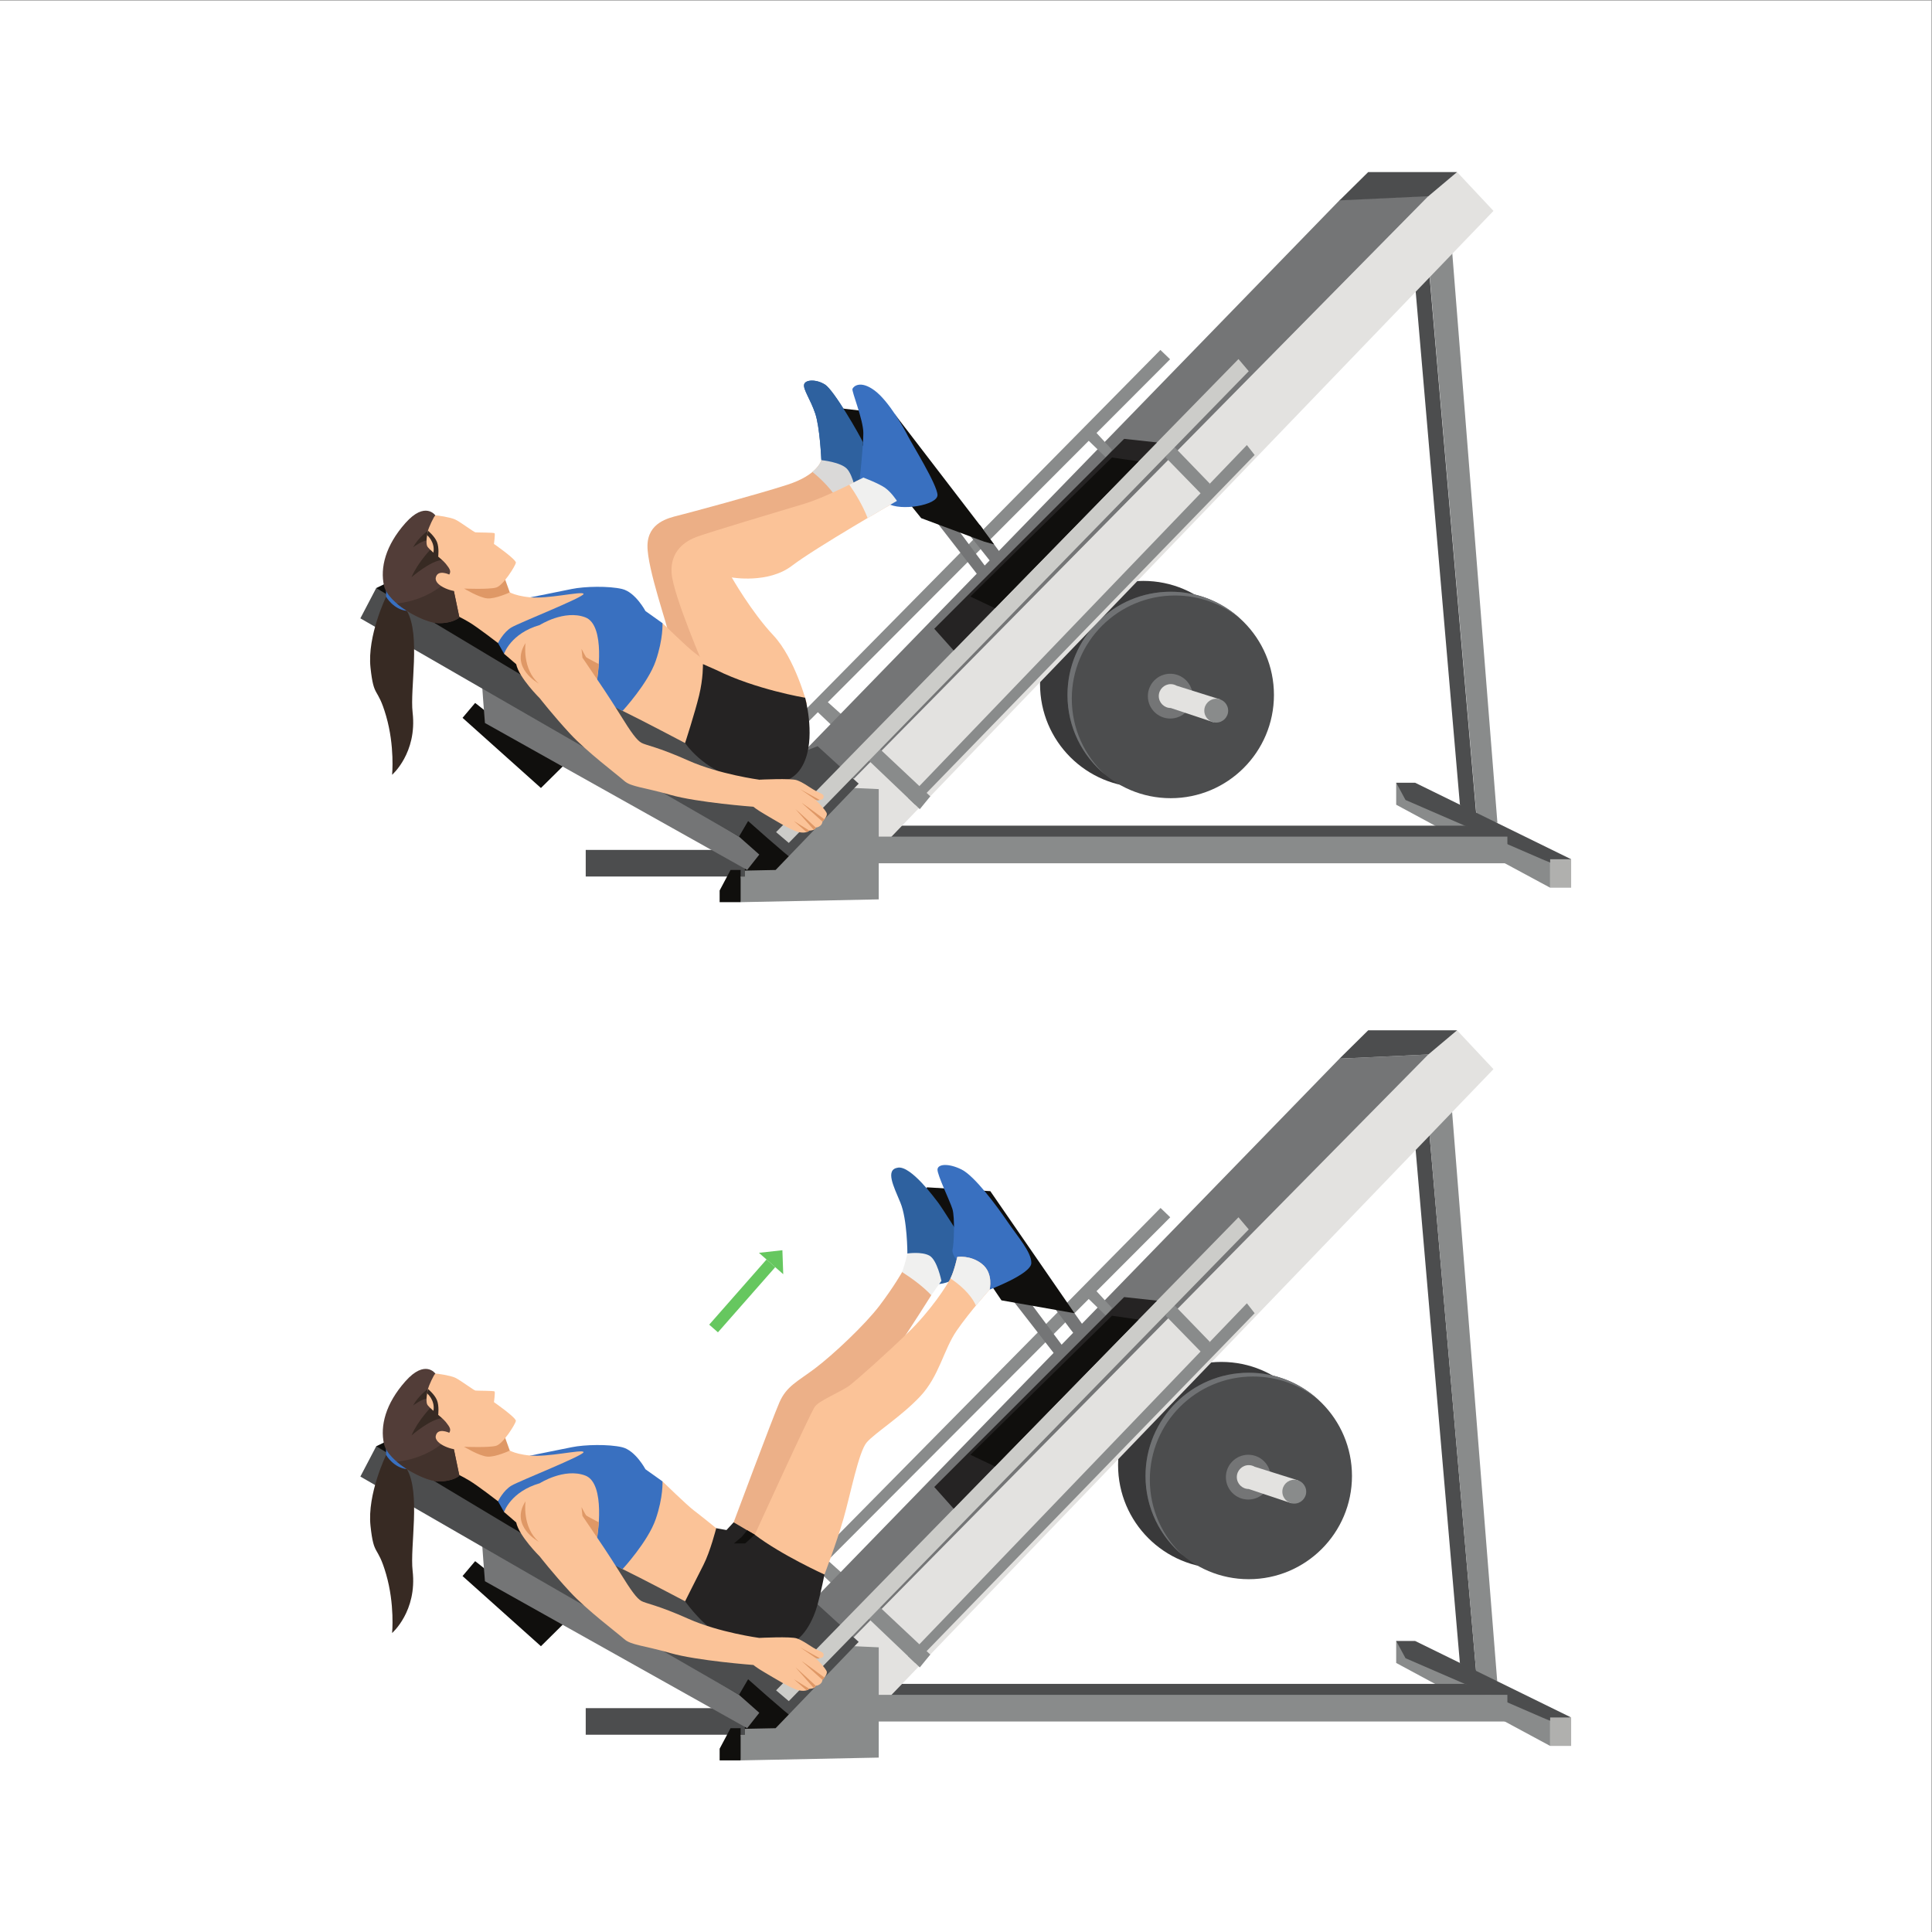 <?xml version="1.0" encoding="UTF-8" standalone="no"?>
<svg
   xmlns:dc="http://purl.org/dc/elements/1.1/"
   xmlns:cc="http://creativecommons.org/ns#"
   xmlns:rdf="http://www.w3.org/1999/02/22-rdf-syntax-ns#"
   xmlns:svg="http://www.w3.org/2000/svg"
   xmlns="http://www.w3.org/2000/svg"
   viewBox="0 0 2666.667 2666.667"
   height="2666.667"
   width="2666.667"
   xml:space="preserve"
   id="svg2"
   version="1.1"><rect x="0" y="0" width="2666.667" height="2666.667" fill="#808080" stroke="none"/><defs
     id="defs6"><clipPath
       id="clipPath112"
       clipPathUnits="userSpaceOnUse"><path
         id="path110"
         d="m 4550.55,13552.4 v 0 c 140.97,0 206.33,58.3 206.33,58.3 v 0 c 0,0 -65.36,-58.3 -206.33,-58.3 m -14.97,0.3 c -0.05,0 -0.09,0 -0.14,0 0.05,0 0.1,0 0.14,0 m -0.56,0 c -0.05,0 -0.08,0 -0.13,0 0.04,0 0.09,0 0.13,0 m -1.24,0 c -0.02,0 -0.05,0 -0.06,0 0.01,0 0.04,0 0.06,0 m -0.6,0.1 c -0.02,0 -0.02,0 -0.03,0 0.01,0 0.02,0 0.03,0 m -1.82,0 h -0.01 c 0.01,0 0,0 0.01,0" /></clipPath></defs><g
     transform="matrix(1.333,0,0,-1.333,0,2666.667)"
     id="g10"><g
       transform="scale(0.1)"
       id="g12"><g
         transform="scale(1.227)"
         id="g14"><path
           id="path16"
           style="fill:#ffffff;fill-opacity:1;fill-rule:nonzero;stroke:none"
           d="M 16300,0 H 0 V 16300 H 16300 V 0" /></g><path
         id="path18"
         style="fill:#39393a;fill-opacity:1;fill-rule:nonzero;stroke:none"
         d="m 12907.1,12921 c 0,-590.3 -478.6,-1068.9 -1069,-1068.9 -590.3,0 -1068.9,478.6 -1068.9,1068.9 0,590.4 478.6,1069 1068.9,1069 590.4,0 1069,-478.6 1069,-1069" /><path
         id="path20"
         style="fill:#4c4d4e;fill-opacity:1;fill-rule:nonzero;stroke:none"
         d="m 13191.1,12809 c 0,-590.4 -478.6,-1068.9 -1068.9,-1068.9 -590.4,0 -1068.9,478.5 -1068.9,1068.9 0,590.3 478.5,1068.9 1068.9,1068.9 590.3,0 1068.9,-478.6 1068.9,-1068.9" /><path
         id="path22"
         style="fill:#707274;fill-opacity:1;fill-rule:nonzero;stroke:none"
         d="m 11098,12769.9 c 0,590.4 478.6,1069 1068.9,1069 257.9,0 494.4,-91.4 679.1,-243.4 -190.4,175.3 -444.6,282.4 -723.8,282.4 -590.4,0 -1068.9,-478.6 -1068.9,-1068.9 0,-332.5 151.8,-629.5 389.9,-825.6 -212.2,195.4 -345.2,475.4 -345.2,786.5" /><path
         id="path24"
         style="fill:#747576;fill-opacity:1;fill-rule:nonzero;stroke:none"
         d="m 12349.3,12796.7 c 0,-128.1 -103.9,-231.9 -231.9,-231.9 -128.1,0 -231.9,103.8 -231.9,231.9 0,128 103.8,231.9 231.9,231.9 128,0 231.9,-103.9 231.9,-231.9" /><path
         id="path26"
         style="fill:#e3e2e0;fill-opacity:1;fill-rule:nonzero;stroke:none"
         d="m 12183.4,12904.8 h -0.1 c -18,10.3 -38.8,16.2 -61.1,16.2 -68.2,0 -123.5,-55.2 -123.5,-123.5 0,-68.2 55.3,-123.5 123.5,-123.5 l 443.8,-147.9 66,237.7 -448.6,141" /><path
         id="path28"
         style="fill:#898b8b;fill-opacity:1;fill-rule:nonzero;stroke:none"
         d="m 12717.1,12646.4 c 0,-68.2 -55.3,-123.5 -123.5,-123.5 -68.2,0 -123.6,55.3 -123.6,123.5 0,68.2 55.4,123.5 123.6,123.5 68.2,0 123.5,-55.3 123.5,-123.5" /><g
         transform="scale(1.005)"
         id="g30"><path
           id="path32"
           style="fill:#898b8b;fill-opacity:1;fill-rule:nonzero;stroke:none"
           d="m 8293.55,12434.4 3761.85,3769.5 -99.7,96.1 -3712.79,-3763.6 50.64,-102" /></g><path
         id="path34"
         style="fill:#747576;fill-opacity:1;fill-rule:nonzero;stroke:none"
         d="m 9673.05,14631.7 485.55,-624.9 83.7,80.5 -441.23,592.7 -128.02,-48.3" /><path
         id="path36"
         style="fill:#747576;fill-opacity:1;fill-rule:nonzero;stroke:none"
         d="m 10144.1,14570.5 454.7,-616.8 -87,-80.8 c 0,0 -563.77,697.6 -554.11,700.8 9.66,3.2 186.41,-3.2 186.41,-3.2" /><path
         id="path38"
         style="fill:#ecaf86;fill-opacity:1;fill-rule:nonzero;stroke:none"
         d="m 6916.83,13459.3 c 9.44,29.1 -215.8,657 -212.58,895.4 3.23,238.3 215.8,286.6 318.87,312.4 103.07,25.8 811.66,215.8 1130.52,318.9 318.86,103 351.08,254.4 351.08,254.4 0,0 199.69,-19.3 265.71,-90.2 66.03,-70.8 101.46,-277 101.46,-277 l -1607.21,-847.1 c 0,0 177.15,-801.9 151.38,-840.6 -25.76,-38.6 198.63,-308.5 -142.25,-167.2 -340.88,141.4 -344.1,57.7 -350.54,186.5 -6.44,128.9 -6.44,254.5 -6.44,254.5" /><path
         id="path40"
         style="fill:#2e619f;fill-opacity:1;fill-rule:nonzero;stroke:none"
         d="m 8562.69,15133.7 -57.98,106.7 c 0,0 -14.49,336.6 -62.8,481.5 -48.32,145 -125.62,248.2 -115.95,300.5 9.66,52.2 125.61,58.8 217.4,0 91.8,-58.9 355.14,-515.6 392.59,-598.4 37.45,-82.8 117.3,-328.5 81.41,-395.4 -35.89,-66.8 -100.07,-84.1 -246.93,-103.8 -146.85,-19.8 -198.37,72.7 -208.31,103.8 -9.94,31.1 0.57,105.1 0.57,105.1" /><path
         id="path42"
         style="fill:#dad9d8;fill-opacity:1;fill-rule:nonzero;stroke:none"
         d="m 8706.34,14786 165.55,87.2 c 0,0 -35.43,206.2 -101.46,277 -66.02,70.9 -265.72,90.2 -265.72,90.2 0,0 -11.99,-55.7 -92.56,-122.6 91.74,-72.6 201.4,-180.6 294.19,-331.8" /><path
         id="path44"
         style="fill:#fbc398;fill-opacity:1;fill-rule:nonzero;stroke:none"
         d="m 8089.22,12683 265.73,33.9 c 0,0 -120.79,468.6 -347.86,710.2 -227.07,241.5 -429.99,598.8 -429.99,598.8 0,0 376.85,-67.4 623.24,121 246.4,188.5 1087.04,671.6 1087.04,671.6 0,0 -57.97,90.6 -125.61,137.1 -67.64,46.5 -222.24,104.4 -222.24,104.4 0,0 -381.67,-202.9 -608.74,-270.5 -227.07,-67.6 -1000.08,-299.6 -1116.03,-343 -115.95,-43.5 -275.38,-143.2 -260.89,-373.6 14.49,-230.3 347.85,-998.5 347.85,-998.5 l 787.5,-391.4" /><path
         id="path46"
         style="fill:#898b8b;fill-opacity:1;fill-rule:nonzero;stroke:none"
         d="m 14456.9,11900.2 v -227.8 l 1594.3,-859.2 v 258.7 l -1594.3,828.3" /><g
         transform="scale(1.06)"
         id="g48"><path
           id="path50"
           style="fill:#4c4d4e;fill-opacity:1;fill-rule:nonzero;stroke:none"
           d="m 13823.6,16088 437.5,-5075.9 164.2,-147.5 -471.8,5435.4 -129.9,-212" /></g><g
         transform="scale(1.077)"
         id="g52"><path
           id="path54"
           style="fill:#898b8b;fill-opacity:1;fill-rule:nonzero;stroke:none"
           d="m 13734.5,16044.3 464.5,-5350.1 197.5,-30.6 -446.6,5636.4 -215.4,-255.7" /></g><path
         id="path56"
         style="fill:#4c4d4e;fill-opacity:1;fill-rule:nonzero;stroke:none"
         d="m 14553.5,11721.5 -96.6,178.7 h 195.6 l 1616.1,-792.3 -217.4,-36 -1497.7,649.6" /><path
         id="path58"
         style="fill:#4c4d4e;fill-opacity:1;fill-rule:nonzero;stroke:none"
         d="M 15608.2,11342.2 9034.89,11180 v 275.9 h 6130.91 l 442.4,-113.7" /><path
         id="path60"
         style="fill:#100f0d;fill-opacity:1;fill-rule:nonzero;stroke:none"
         d="m 8267.98,11389.7 c 0,0 143.33,-164.8 16.11,-315.1 -127.23,-150.3 -243.18,-140.6 -378.46,-145.5 -135.27,-4.8 -111.11,-115.9 -236.73,0 -125.61,116 -338.19,319.6 -309.2,517.3 28.99,197.8 198.87,332.7 360.47,310.6 161.59,-22 141.98,30.7 253.1,-84.6 111.12,-115.2 294.71,-282.7 294.71,-282.7" /><path
         id="path62"
         style="fill:#898b8b;fill-opacity:1;fill-rule:nonzero;stroke:none"
         d="m 8550.61,12752.9 529.03,-474.2 -106.29,-127.3 -525,498.1 102.26,103.4" /><g
         transform="scale(1.118)"
         id="g64"><path
           id="path66"
           style="fill:#e3e2e0;fill-opacity:1;fill-rule:nonzero;stroke:none"
           d="m 8138.74,10022.1 5693.46,5918.2 -337,359.7 -265.8,-223.6 -5322.68,-5398.5 -61.85,-307.2 293.87,-348.6" /></g><g
         transform="scale(1.103)"
         id="g68"><path
           id="path70"
           style="fill:#747576;fill-opacity:1;fill-rule:nonzero;stroke:none"
           d="m 8016.68,10826.4 5396.72,5473.6 -834.7,-39.4 -5108.15,-5257.9 546.13,-176.3" /></g><path
         id="path72"
         style="fill:#898b8b;fill-opacity:1;fill-rule:nonzero;stroke:none"
         d="M 15608.2,11066.2 H 9034.89 v 276 h 6573.31 v -276" /><path
         id="path74"
         style="fill:#4c4d4e;fill-opacity:1;fill-rule:nonzero;stroke:none"
         d="m 8466.06,12278.7 425.16,-388.1 -43.49,-45 c 0,0 53.15,-296.7 -28.98,-456.8 -82.13,-160.1 -334.92,-334.1 -433.18,-322 -98.27,12.1 -107.94,-2.7 -165.9,31.4 -57.96,34.2 -512.12,439.7 -512.12,439.7 0,0 -19.32,454.1 178.76,521.8 198.08,67.6 579.75,219 579.75,219" /><path
         id="path76"
         style="fill:#898b8b;fill-opacity:1;fill-rule:nonzero;stroke:none"
         d="m 11232.8,15480.2 219,-212.6 62,80.6 -213.4,231.9 -67.6,-99.9" /><path
         id="path78"
         style="fill:#898b8b;fill-opacity:1;fill-rule:nonzero;stroke:none"
         d="m 12070.2,15267.6 383.3,-392.9 73.8,122.4 -386.2,399.4 -70.9,-128.9" /><path
         id="path80"
         style="fill:#898b8b;fill-opacity:1;fill-rule:nonzero;stroke:none"
         d="m 9401.96,11742.9 73.9,-70.5 3515.54,3621.4 -80.5,102.7 -3508.94,-3653.6" /><path
         id="path82"
         style="fill:#4c4d4e;fill-opacity:1;fill-rule:nonzero;stroke:none"
         d="M 7712.38,10929.1 H 6064.91 v 275.4 h 1647.47 v -275.4" /><path
         id="path84"
         style="fill:#100f0d;fill-opacity:1;fill-rule:nonzero;stroke:none"
         d="m 5098.65,12572.1 c -19.32,33.5 -178.76,154.3 -178.76,154.3 l -130.44,-154.3 811.66,-726.5 314.03,310.7 -816.49,415.8" /><path
         id="path86"
         style="fill:#747576;fill-opacity:1;fill-rule:nonzero;stroke:none"
         d="m 4987.53,12970.4 c 0,-21.8 33.82,-451.8 33.82,-451.8 l 2715.19,-1521.8 125.61,159.4 -210.16,186 -2664.46,1628.2" /><path
         id="path88"
         style="fill:#100f0d;fill-opacity:1;fill-rule:nonzero;stroke:none"
         d="m 4035.77,13636.2 -140.11,279.8 225.76,109.8 c 0,0 658.88,-205.1 841.95,-284.9 183.08,-79.7 396.17,-67.6 560.43,-372 164.27,-304.3 367.18,-405.8 236.74,-459 -130.45,-53.1 -84.75,-294.7 -482.02,17 -397.27,311.6 -1242.75,709.3 -1242.75,709.3" /><path
         id="path90"
         style="fill:#4c4d4e;fill-opacity:1;fill-rule:nonzero;stroke:none"
         d="m 3895.66,13916 -164.26,-313.6 3920.59,-2260.2 253.64,433.6 c 0,0 -210.96,544.4 -489.57,711.2 -278.6,166.9 -2024.28,532.2 -2024.28,532.2 L 3895.66,13916" /><path
         id="path92"
         style="fill:#372a23;fill-opacity:1;fill-rule:nonzero;stroke:none"
         d="m 3998.02,13825.7 c 0,0 -197.08,-403.8 -161.65,-733.5 35.43,-329.8 70.75,-187.1 161.65,-501.1 90.89,-314 62.04,-608.7 62.04,-608.7 0,0 260.76,225.4 212.44,644.1 -28.89,250.4 84.69,803.6 -59.11,1053.3 -143.81,249.6 -215.37,145.9 -215.37,145.9" /><path
         id="path94"
         style="fill:#fbc398;fill-opacity:1;fill-rule:nonzero;stroke:none"
         d="m 6859.66,13552.5 c 0,0 256.86,-249.6 321.28,-297.9 64.42,-48.3 235.12,-186.8 235.12,-186.8 0,0 -61.19,-241.6 -132.05,-380.1 -70.86,-138.5 -190.04,-376.8 -190.04,-376.8 0,0 -468.77,247.3 -647.39,333.3 -178.61,86.1 -186.8,377.5 -106.29,484.2 80.53,106.9 519.37,424.1 519.37,424.1" /><path
         id="path96"
         style="fill:#3970c0;fill-opacity:1;fill-rule:nonzero;stroke:none"
         d="m 5146.96,13420.5 c -3.21,-6.5 9.67,-74.1 9.67,-74.1 l 62.8,-111.1 1227.15,-591.1 c 0,0 263.31,285.1 343.02,517 79.72,231.9 70.06,391.3 70.06,391.3 l -176.34,125.6 c 0,0 -103.88,195.3 -241.57,228.1 -137.69,32.8 -388.92,27.6 -521.78,0 -132.86,-27.6 -428.37,-86.3 -428.37,-86.3 0,0 -350.5,-146.6 -345.15,-158.7 5.35,-12.1 0.51,-240.7 0.51,-240.7" /><path
         id="path98"
         style="fill:#fbc398;fill-opacity:1;fill-rule:nonzero;stroke:none"
         d="m 4720.04,13634.3 c 0,0 51.69,-20.6 140.27,-73.7 88.57,-53.2 296.31,-214.2 296.31,-214.2 0,0 54.76,112.7 140.11,162.6 85.36,50 750.47,312.5 745.64,346.3 -2.59,18.1 -105.01,1.6 -229.27,-15 -107.69,-14.3 -231.78,-28.7 -321.5,-20.4 -193.25,17.7 -249.92,75 -249.92,75 0,0 -292.8,150.4 -345.94,154.4 -53.15,4.1 -138.5,50.7 -202.92,0 -64.41,-50.7 -133.66,-28.1 -107.89,-103.8 25.76,-75.7 135.11,-311.2 135.11,-311.2" /><path
         id="path100"
         style="fill:#3970c0;fill-opacity:1;fill-rule:nonzero;stroke:none"
         d="m 3997.28,13916 0.74,-90.3 c 0,0 76.6,-133.3 215.37,-145.9 138.76,-12.7 -216.11,236.2 -216.11,236.2" /><path
         id="path102"
         style="fill:#df9866;fill-opacity:1;fill-rule:nonzero;stroke:none"
         d="m 4805.62,13910.7 c 0,0 153.65,-93.8 238.55,-101.6 84.89,-7.9 234.35,62.2 234.35,62.2 l -134.11,371.8 -318.16,-183.5 -20.63,-148.9" /><path
         id="path104"
         style="fill:#523d38;fill-opacity:1;fill-rule:nonzero;stroke:none"
         d="m 4531.98,14581.1 c 1.67,11.6 -23.28,86.6 -23.28,86.6 0,0 -105.39,153.2 -311.25,-79.1 -205.86,-232.4 -262.61,-462.2 -221.38,-647.8 41.23,-185.7 409.11,-384 560.05,-388.2 150.93,-4.1 220.76,58.1 220.76,58.1 l -61.45,295.2 c 0,0 170.28,258 156.08,280.7 -14.21,22.6 -132.32,172.9 -153.41,191.8 -21.1,18.8 -166.12,202.7 -166.12,202.7" /><g
         id="g106"><g
           clip-path="url(#clipPath112)"
           id="g108"><path
             id="path114"
             style="fill:#201a16;fill-opacity:1;fill-rule:nonzero;stroke:none"
             d="m 4531.35,13552.4 h 225.527 v 58.289 H 4531.35 Z" /></g></g><path
         id="path116"
         style="fill:#8b6b55;fill-opacity:1;fill-rule:nonzero;stroke:none"
         d="m 4695.43,13905.9 v 0 0 0 m 0.01,0 c 0,0 0,0 0,0 0,0 0,0 0,0 m 0,0 c 0.01,0 0.01,0 0.02,0 -0.01,0 -0.01,0 -0.02,0 m 0.05,0.1 c 0.01,0 0.01,0 0.02,0 0,0 -0.01,0 -0.02,0 m 0.11,0.1 h 0.01 -0.01 m 0.04,0.1 c 0.01,0 0.01,0 0.01,0 0,0 0,0 -0.01,0 m 0.07,0.1 c 0.01,0 0.02,0 0.03,0 -0.01,0 -0.02,0 -0.03,0" /><path
         id="path118"
         style="fill:#42322c;fill-opacity:1;fill-rule:nonzero;stroke:none"
         d="m 4550.55,13552.4 c -4.72,0 -9.54,0.1 -14.43,0.2 v 0 0 c -0.18,0.1 -0.36,0.1 -0.54,0.1 -0.04,0 -0.09,0 -0.14,0 -0.14,0 -0.28,0 -0.42,0 -0.04,0 -0.09,0 -0.13,0 -0.37,0 -0.74,0 -1.11,0 -0.02,0 -0.05,0 -0.06,0 -0.18,0 -0.36,0 -0.54,0.1 -0.01,0 -0.02,0 -0.03,0 -0.59,0 -1.19,0 -1.79,0 -0.01,0 0,0 -0.01,0 -101.38,5.4 -292.66,92.5 -422.96,203.9 44.81,3.2 297.2,29.7 509.36,220.1 115.77,103.9 179.32,133.1 215.89,157.4 -40.24,-79.2 -131.94,-218.8 -137.9,-227.9 -0.01,0 -0.02,0 -0.03,0 -0.02,0 -0.04,-0.1 -0.06,-0.1 0,0 0,0 -0.01,0 -0.01,0 -0.02,0 -0.03,-0.1 h -0.01 c -0.03,0 -0.06,-0.1 -0.09,-0.1 -0.01,0 -0.01,0 -0.02,0 -0.01,-0.1 -0.02,-0.1 -0.03,-0.1 -0.01,0 -0.01,0 -0.02,0 v 0 c 0,0 0,0 0,0 h -0.01 v 0 0 0 l 61.45,-295.2 c 0,0 -65.36,-58.3 -206.33,-58.3" /><path
         id="path120"
         style="fill:#372a23;fill-opacity:1;fill-rule:nonzero;stroke:none"
         d="m 4431.32,14509.8 c 0,0 -98.84,-69.3 -154.19,-172 0,0 101.34,77.2 155.31,71.9 53.98,-5.4 34.28,-84.7 34.28,-84.7 0,0 -140.68,-142.8 -205.55,-296.6 0,0 199.4,172.7 316.9,177.8 117.51,5.1 3.51,192.1 -5.76,192.6 -9.26,0.5 -140.99,111 -140.99,111" /><path
         id="path122"
         style="fill:#fbc398;fill-opacity:1;fill-rule:nonzero;stroke:none"
         d="m 4651.86,14055.7 c 0,0 -120.26,57.7 -139.4,-31.6 -19.15,-89.3 200.73,-160.4 246.94,-136.9 46.22,23.5 46.22,23.5 46.22,23.5 0,0 256.9,-10.8 331.32,10.3 74.43,21.1 197.52,222.5 204.7,256 7.17,33.5 -226.82,195.7 -226.82,195.7 0,0 13.71,102.6 6.54,110.8 -7.15,8.2 -181.09,6.9 -198.58,9.4 -17.49,2.5 -160.21,111.1 -211.68,133.9 -51.48,22.9 -187.75,43.6 -202.4,40.9 -14.67,-2.6 -71.03,-130.2 -77.38,-157.9 -6.34,-27.6 -24.04,-117.9 -9.4,-156.9 14.64,-39 148.21,-128.4 194.67,-186.2 46.45,-57.8 54.11,-79.2 35.27,-111" /><path
         id="path124"
         style="fill:#372a23;fill-opacity:1;fill-rule:nonzero;stroke:none"
         d="m 4422.51,14463.5 c 0,0 84.65,-68.7 65.62,-180.4 -19.03,-111.7 49.14,-41.4 49.14,-41.4 0,0 11.5,91.1 -12.47,150.9 -23.97,59.9 -93.48,117.2 -93.48,117.2 l -8.81,-46.3" /><path
         id="path126"
         style="fill:#898b8b;fill-opacity:1;fill-rule:nonzero;stroke:none"
         d="m 7649.58,10784.2 19.32,-120.8 1430.06,29 v 1141.8 l -251.23,11.4 -816.48,-848.8 -318.87,-6.5 v -61.2 h -43.48 l -19.32,-144.9" /><path
         id="path128"
         style="fill:#898b8b;fill-opacity:1;fill-rule:nonzero;stroke:none"
         d="m 8973.35,12151.4 550.77,-525 108.65,133 -553.13,519.3 -106.29,-127.3" /><path
         id="path130"
         style="fill:#ccccc9;fill-opacity:1;fill-rule:nonzero;stroke:none"
         d="m 8036.08,11388.8 131.5,-111.8 4762.62,4884.4 -106.3,125.6 -4787.82,-4898.2" /><path
         id="path132"
         style="fill:#252323;fill-opacity:1;fill-rule:nonzero;stroke:none"
         d="m 9874.51,13269.6 -200.62,224.9 1966.31,1966.4 340,-37.1 -2105.69,-2154.2" /><path
         id="path134"
         style="fill:#100f0d;fill-opacity:1;fill-rule:nonzero;stroke:none"
         d="m 10047.8,13828.1 254.4,-121 1486.5,1520.9 -274.9,39.6 -1466,-1439.5" /><g
         transform="scale(1.118)"
         id="g136"><path
           id="path138"
           style="fill:#4c4d4e;fill-opacity:1;fill-rule:nonzero;stroke:none"
           d="m 13495.2,16300 h -823.3 l -265.7,-262.5 823.2,38.9 265.8,223.6" /></g><path
         id="path140"
         style="fill:#b0b0ae;fill-opacity:1;fill-rule:nonzero;stroke:none"
         d="m 16268.6,11107.9 h -217.4 v -294.7 h 217.4 v 294.7" /><path
         id="path142"
         style="fill:#100f0d;fill-opacity:1;fill-rule:nonzero;stroke:none"
         d="m 7564.38,10996.8 -112.89,-212.6 v -120.8 h 217.41 v 333.4 h -104.52" /><path
         id="path144"
         style="fill:#252323;fill-opacity:1;fill-rule:nonzero;stroke:none"
         d="m 7093.97,12311 c 0,0 183.59,-277.7 555.61,-373.1 372.01,-95.5 599.08,-52 693.29,213.7 94.21,265.7 -6.13,628.6 -6.13,628.6 0,0 -511.63,84.8 -920.68,287.7 l -137.52,60.7 c 0,0 3.86,-146 -39.62,-324.8 -43.49,-178.7 -144.95,-492.8 -144.95,-492.8" /><path
         id="path146"
         style="fill:#fbc398;fill-opacity:1;fill-rule:nonzero;stroke:none"
         d="m 5589.03,13533.2 c 0,0 253.64,161.8 471.05,79.7 217.41,-82.1 123.2,-642.5 123.2,-642.5 0,0 125.61,-183.6 239.15,-367.2 113.53,-183.6 171.51,-263.3 219.82,-289.9 48.31,-26.6 166.68,-41.1 485.55,-183.6 318.86,-142.5 734.35,-198.1 734.35,-198.1 l -60.39,-280.2 c 0,0 -582.17,43.5 -859.97,123.2 -277.8,79.7 -408.25,82.1 -478.3,144.9 -70.05,62.9 -386.5,299.6 -562.84,490.4 -176.34,190.9 -311.62,364.8 -311.62,364.8 0,0 -214.99,212.6 -243.98,352.7 l -125.62,107.9 c 0,0 67.64,210.9 369.6,297.9" /><path
         id="path148"
         style="fill:#df9866;fill-opacity:1;fill-rule:nonzero;stroke:none"
         d="m 6021.43,13286.6 9.66,-91.6 152.19,-224.6 17.01,158 c 0,0 -123.3,64.2 -130.55,71.4 -7.24,7.3 -48.31,86.8 -48.31,86.8" /><path
         id="path150"
         style="fill:#df9866;fill-opacity:1;fill-rule:nonzero;stroke:none"
         d="m 5441.67,13346.4 c 0,0 -38.65,-267.3 137.7,-419.5 0,0 -304.37,162.6 -137.7,419.5" /><path
         id="path152"
         style="fill:#fbc398;fill-opacity:1;fill-rule:nonzero;stroke:none"
         d="m 7801.76,11651.4 c 0,0 28.18,-26.6 119.98,-79.7 91.8,-53.2 265.72,-162.7 346.24,-182 80.52,-19.3 112.73,14.5 112.73,14.5 0,0 57.98,0 67.64,30.6 0,0 64.42,9.7 67.64,62.8 0,0 51.53,49.9 45.09,83.8 -6.44,33.8 -119.17,144.9 -119.17,144.9 0,0 75.69,-19.3 85.35,20.9 9.66,40.3 -33.82,38.7 -104.68,82.2 -70.86,43.4 -109.51,74 -170.7,96.6 -61.2,22.5 -389.73,5.6 -389.73,5.6 0,0 -86.96,-81.3 -88.57,-95.8 -1.61,-14.5 28.18,-184.4 28.18,-184.4" /><path
         id="path154"
         style="fill:#df9866;fill-opacity:1;fill-rule:nonzero;stroke:none"
         d="m 8301.8,11690.9 c 6.44,0 235.12,-169.5 235.12,-169.5 l -20.93,-23.8 -214.19,193.3" /><path
         id="path156"
         style="fill:#df9866;fill-opacity:1;fill-rule:nonzero;stroke:none"
         d="m 8237.38,11626.4 c 11.28,-6.4 210.97,-191.6 210.97,-191.6 l -22.2,-21.7 -188.77,213.3" /><path
         id="path158"
         style="fill:#df9866;fill-opacity:1;fill-rule:nonzero;stroke:none"
         d="m 8219.67,11504.1 161.04,-99.9 -29.2,-15.4 z" /><path
         id="path160"
         style="fill:#df9866;fill-opacity:1;fill-rule:nonzero;stroke:none"
         d="m 8441.91,11726.3 -157.82,107.9 202.96,-112.3 c 0,0 -20.14,-12.7 -45.14,4.4" /><path
         id="path162"
         style="fill:#100f0d;fill-opacity:1;fill-rule:nonzero;stroke:none"
         d="m 10181,14522.4 -912.94,1189.9 -589.42,67.6 38.65,-120.8 1375.41,-1226.1 88.3,89.4" /><path
         id="path164"
         style="fill:#100f0d;fill-opacity:1;fill-rule:nonzero;stroke:none"
         d="m 8717.29,15659.1 c 19.33,0 487.96,-48.3 487.96,-48.3 l 980.75,-1212.6 -647.39,241.5 -821.32,1019.4" /><path
         id="path166"
         style="fill:#3970c0;fill-opacity:1;fill-rule:nonzero;stroke:none"
         d="m 8901.3,15040.1 c 0,0 38.23,342 38.23,480.5 0,138.5 -122.39,431.6 -112.73,457.4 9.66,25.8 80.52,93.4 228.68,-16.1 148.16,-109.5 309.68,-399.4 346.48,-473.5 36.8,-74.1 303.41,-502.4 305.38,-608.7 1.98,-106.3 -384.53,-170.7 -516.58,-87 -132.06,83.7 -289.46,247.4 -289.46,247.4" /><path
         id="path168"
         style="fill:#f0f0ef;fill-opacity:1;fill-rule:nonzero;stroke:none"
         d="m 8983.72,14641.1 c 173.18,102.4 303.66,177.4 303.66,177.4 0,0 -57.97,90.6 -125.61,137.1 -67.64,46.5 -222.24,104.4 -222.24,104.4 0,0 -59.29,-31.5 -145.01,-73.8 63.26,-90.8 138.46,-214.4 189.2,-345.1" /><path
         id="path170"
         style="fill:#100f0d;fill-opacity:1;fill-rule:nonzero;stroke:none"
         d="m 10186,14398.2 107.4,-30.3 -149.3,202.6 -53.8,-38.6 12.1,-47.6 83.6,-86.1" /><path
         id="path172"
         style="fill:#2e619f;fill-opacity:1;fill-rule:nonzero;stroke:none"
         d="m 8756.59,15390.6 165.21,-5.2 11.84,2.9 2.31,35.7 c -37.45,82.8 -300.79,539.5 -392.59,598.4 -91.79,58.8 -207.74,52.2 -217.4,0 -9.67,-52.3 67.63,-155.5 115.95,-300.5 44.69,-134.1 60.43,-431.9 62.54,-475.8 h 252.14 v 144.5" /><path
         id="path174"
         style="fill:#39393a;fill-opacity:1;fill-rule:nonzero;stroke:none"
         d="m 13715,4834.1 c 0,-590.4 -478.5,-1069 -1068.9,-1069 -590.3,0 -1068.9,478.6 -1068.9,1069 0,590.3 478.6,1068.9 1068.9,1068.9 590.4,0 1068.9,-478.6 1068.9,-1068.9" /><path
         id="path176"
         style="fill:#4c4d4e;fill-opacity:1;fill-rule:nonzero;stroke:none"
         d="m 13999.1,4722 c 0,-590.4 -478.6,-1068.9 -1068.9,-1068.9 -590.4,0 -1068.9,478.5 -1068.9,1068.9 0,590.3 478.5,1068.9 1068.9,1068.9 590.3,0 1068.9,-478.6 1068.9,-1068.9" /><path
         id="path178"
         style="fill:#747576;fill-opacity:1;fill-rule:nonzero;stroke:none"
         d="m 13157.2,4709.7 c 0,-128.1 -103.8,-231.9 -231.8,-231.9 -128.1,0 -232,103.8 -232,231.9 0,128 103.9,231.9 232,231.9 128,0 231.8,-103.9 231.8,-231.9" /><path
         id="path180"
         style="fill:#e3e2e0;fill-opacity:1;fill-rule:nonzero;stroke:none"
         d="m 12991.4,4817.8 h -0.1 c -18,10.3 -38.8,16.3 -61.1,16.3 -68.2,0 -123.5,-55.3 -123.5,-123.6 0,-68.2 55.3,-123.5 123.5,-123.5 l 443.7,-147.9 66.1,237.7 -448.6,141" /><path
         id="path182"
         style="fill:#898b8b;fill-opacity:1;fill-rule:nonzero;stroke:none"
         d="m 13525.1,4559.4 c 0,-68.2 -55.3,-123.5 -123.6,-123.5 -68.2,0 -123.5,55.3 -123.5,123.5 0,68.3 55.3,123.5 123.5,123.5 68.3,0 123.6,-55.2 123.6,-123.5" /><path
         id="path184"
         style="fill:#898b8b;fill-opacity:1;fill-rule:nonzero;stroke:none"
         d="m 14456.9,3013.7 v -227.8 l 1594.3,-859.2 v 258.7 l -1594.3,828.3" /><path
         id="path186"
         style="fill:#4c4d4e;fill-opacity:1;fill-rule:nonzero;stroke:none"
         d="m 14652.5,8166.3 463.8,-5380.4 174,-156.3 -500.1,5761.3 -137.7,-224.6" /><path
         id="path188"
         style="fill:#898b8b;fill-opacity:1;fill-rule:nonzero;stroke:none"
         d="m 14790.2,8390.9 500.1,-5761.3 212.7,-32.9 -480.9,6069.6 -231.9,-275.4" /><path
         id="path190"
         style="fill:#4c4d4e;fill-opacity:1;fill-rule:nonzero;stroke:none"
         d="m 14553.5,2834.9 -96.6,178.8 h 195.6 l 1616.1,-792.3 -217.4,-36 -1497.7,649.5" /><path
         id="path192"
         style="fill:#4c4d4e;fill-opacity:1;fill-rule:nonzero;stroke:none"
         d="M 15608.2,2455.7 9034.89,2293.4 v 276 h 6130.91 l 442.4,-113.7" /><path
         id="path194"
         style="fill:#100f0d;fill-opacity:1;fill-rule:nonzero;stroke:none"
         d="m 8267.98,2503.2 c 0,0 143.33,-164.8 16.11,-315.1 -127.23,-150.3 -243.18,-140.7 -378.46,-145.5 -135.27,-4.8 -111.11,-115.9 -236.73,0 -125.61,116 -338.19,319.5 -309.2,517.3 28.99,197.7 198.87,332.7 360.47,310.6 161.59,-22.1 141.98,30.7 253.1,-84.6 111.12,-115.2 294.71,-282.7 294.71,-282.7" /><path
         id="path196"
         style="fill:#898b8b;fill-opacity:1;fill-rule:nonzero;stroke:none"
         d="m 8550.61,3866.4 529.03,-474.3 -106.29,-127.2 -525,498 102.26,103.5" /><path
         id="path198"
         style="fill:#e3e2e0;fill-opacity:1;fill-rule:nonzero;stroke:none"
         d="m 9098.96,2318 6365.24,6616.5 -376.8,402.1 -297.2,-250 -5950.63,-6035.4 -69.14,-343.5 328.53,-389.7" /><path
         id="path200"
         style="fill:#747576;fill-opacity:1;fill-rule:nonzero;stroke:none"
         d="m 8839.57,3051.2 5950.63,6035.4 -920.3,-43.4 -5632.52,-5797.6 602.19,-194.4" /><path
         id="path202"
         style="fill:#898b8b;fill-opacity:1;fill-rule:nonzero;stroke:none"
         d="M 15608.2,2179.7 H 9034.89 v 276 h 6573.31 v -276" /><path
         id="path204"
         style="fill:#4c4d4e;fill-opacity:1;fill-rule:nonzero;stroke:none"
         d="m 8466.06,3392.1 425.16,-388.1 -43.49,-44.9 c 0,0 53.15,-296.8 -28.98,-456.9 -82.13,-160.1 -334.92,-334 -433.18,-321.9 -98.27,12.1 -107.94,-2.8 -165.9,31.4 -57.96,34.2 -512.12,439.6 -512.12,439.6 0,0 -19.32,454.2 178.76,521.8 198.08,67.7 579.75,219 579.75,219" /><path
         id="path206"
         style="fill:#898b8b;fill-opacity:1;fill-rule:nonzero;stroke:none"
         d="m 11232.8,6593.7 219,-212.6 62,80.5 -213.4,231.9 -67.6,-99.8" /><path
         id="path208"
         style="fill:#898b8b;fill-opacity:1;fill-rule:nonzero;stroke:none"
         d="m 12070.2,6381.1 383.3,-392.9 73.8,122.4 -386.2,399.3 -70.9,-128.8" /><path
         id="path210"
         style="fill:#898b8b;fill-opacity:1;fill-rule:nonzero;stroke:none"
         d="m 8487.05,3762.9 3630.25,3637.6 -100.2,96.6 -3455.46,-3502.6 -74.59,-231.6" /><path
         id="path212"
         style="fill:#898b8b;fill-opacity:1;fill-rule:nonzero;stroke:none"
         d="m 9401.96,2856.4 73.9,-70.5 3515.54,3621.4 -80.5,102.6 -3508.94,-3653.5" /><path
         id="path214"
         style="fill:#4c4d4e;fill-opacity:1;fill-rule:nonzero;stroke:none"
         d="M 7712.38,2042.6 H 6064.91 V 2318 h 1647.47 v -275.4" /><path
         id="path216"
         style="fill:#747576;fill-opacity:1;fill-rule:nonzero;stroke:none"
         d="m 10483.1,6545.4 485.6,-624.9 83.7,80.5 -441.2,592.7 -128.1,-48.3" /><path
         id="path218"
         style="fill:#747576;fill-opacity:1;fill-rule:nonzero;stroke:none"
         d="m 11126.1,6407.3 238.7,-338.4 -86.9,-80.7 c 0,0 -412.3,534.6 -402.6,537.9 9.6,3.2 250.8,-118.8 250.8,-118.8" /><path
         id="path220"
         style="fill:#100f0d;fill-opacity:1;fill-rule:nonzero;stroke:none"
         d="m 10193.1,6801.4 176.5,-260.9 756.5,-133.2 -871.8,1263.8 -656.95,39.9 c 0,0 -37.88,-155.9 0,-233.2 37.89,-77.3 595.75,-676.4 595.75,-676.4" /><path
         id="path222"
         style="fill:#2e619f;fill-opacity:1;fill-rule:nonzero;stroke:none"
         d="m 9516.39,6885.6 c -9.67,14.5 -120.78,140.1 -120.78,140.1 0,0 0,352.7 -72.48,526.6 -72.47,173.9 -159.43,343 -24.15,362.4 135.27,19.3 381.67,-318.9 415.49,-362.4 33.82,-43.5 251.23,-386.5 260.89,-405.8 9.66,-19.3 72.44,-280.2 72.44,-280.2 0,0 -217.38,-183.6 -381.64,-154.6 -164.27,29 -149.77,173.9 -149.77,173.9" /><path
         id="path224"
         style="fill:#3970c0;fill-opacity:1;fill-rule:nonzero;stroke:none"
         d="m 9905.15,6959.4 c 0,0 -54.11,65.9 -41.23,111 12.88,45.1 25.02,328.5 -1.99,415.5 -27,86.9 -156.56,351 -154.59,409 1.98,58 114.71,67.7 249.98,0 135.28,-67.6 363.98,-376.8 473.48,-537.9 109.5,-161 251.2,-318.8 248,-431.6 -3.2,-112.7 -431.6,-273.7 -431.6,-273.7 l -342.05,307.7" /><path
         id="path226"
         style="fill:#ecb088;fill-opacity:1;fill-rule:nonzero;stroke:none"
         d="m 7596.43,4241.9 c 0,0 399.39,1069.9 473.47,1240.6 74.08,170.7 186.81,215.8 370.4,354.3 183.59,138.5 515.98,449.9 667.37,649.6 151.37,199.7 233.42,347 233.42,347 0,0 140.39,135.6 220.91,90.5 80.52,-45.1 81.1,-330.2 81.1,-330.2 0,0 -227.93,-361.8 -302.01,-464.9 -74.08,-103.1 -89.14,-118.1 -89.14,-118.1 0,0 -1223.92,-2174.1 -1249.69,-2193.4 -25.77,-19.3 -61.2,-83.7 -294.71,-38.6 -233.51,45 -111.12,463.2 -111.12,463.2" /><path
         id="path228"
         style="fill:#100f0d;fill-opacity:1;fill-rule:nonzero;stroke:none"
         d="m 5098.65,3685.6 c -19.32,33.5 -178.76,154.3 -178.76,154.3 l -130.44,-154.3 811.66,-726.5 314.03,310.7 -816.49,415.8" /><path
         id="path230"
         style="fill:#fbc398;fill-opacity:1;fill-rule:nonzero;stroke:none"
         d="m 7879.87,3962.2 c -6.44,16.1 -64.42,151.4 -64.42,151.4 0,0 573.31,1257.8 621.63,1325.4 48.31,67.7 275.38,154.6 362.34,222.2 86.97,67.7 378.46,327 607.14,549.2 228.68,222.2 399.38,483.1 438.03,563.7 38.65,80.5 67.64,215.8 67.64,215.8 0,0 138.47,22.5 257.67,-74.1 119.2,-96.6 77.3,-264.1 77.3,-264.1 0,0 -206.1,-228.7 -341.41,-425.2 -135.28,-196.5 -180.37,-470.2 -376.84,-679.6 -196.47,-209.4 -470.25,-380.1 -553.99,-476.7 -83.74,-96.6 -167.48,-534.6 -241.57,-792.3 -74.07,-257.7 -196.47,-576.5 -196.47,-576.5 0,0 -241.56,-35.5 -341.41,0 -99.85,35.4 -315.64,260.8 -315.64,260.8" /><path
         id="path232"
         style="fill:#747576;fill-opacity:1;fill-rule:nonzero;stroke:none"
         d="m 4987.53,4083.8 c 0,-21.7 33.82,-451.7 33.82,-451.7 l 2715.19,-1521.9 125.61,159.5 -210.16,186 -2664.46,1628.1" /><path
         id="path234"
         style="fill:#100f0d;fill-opacity:1;fill-rule:nonzero;stroke:none"
         d="m 4035.77,4749.7 -140.11,279.8 225.76,109.7 c 0,0 658.88,-205.1 841.95,-284.8 183.08,-79.7 396.17,-67.6 560.43,-372 164.27,-304.4 367.18,-405.8 236.74,-459 -130.45,-53.1 -84.75,-294.7 -482.02,17 -397.27,311.6 -1242.75,709.3 -1242.75,709.3" /><path
         id="path236"
         style="fill:#4c4d4e;fill-opacity:1;fill-rule:nonzero;stroke:none"
         d="m 3895.66,5029.5 -164.26,-313.6 3920.59,-2260.2 253.64,433.6 c 0,0 -210.96,544.3 -489.57,711.2 -278.6,166.9 -2024.28,532.2 -2024.28,532.2 l -1496.12,896.8" /><path
         id="path238"
         style="fill:#372a23;fill-opacity:1;fill-rule:nonzero;stroke:none"
         d="m 3998.02,4939.2 c 0,0 -197.08,-403.8 -161.65,-733.6 35.43,-329.7 70.75,-187 161.65,-501 90.89,-314.1 62.04,-608.8 62.04,-608.8 0,0 260.76,225.5 212.44,644.2 -28.89,250.4 84.69,803.6 -59.11,1053.2 -143.81,249.6 -215.37,146 -215.37,146" /><path
         id="path240"
         style="fill:#252323;fill-opacity:1;fill-rule:nonzero;stroke:none"
         d="m 7113.3,3556.4 -19.33,-132 c 0,0 135.28,-190.1 283.44,-296.4 148.16,-106.3 521.78,-190 731.14,-164.2 209.36,25.7 318.86,286.6 357.51,428.3 38.66,141.8 70.86,309.3 70.86,309.3 0,0 -447.7,202.9 -721.47,412.2 l -219.02,128.3 -74.08,-80 -106.29,19.4 c 0,0 -180.37,0 -264.11,-161.1 -83.74,-161 -115.95,-322.1 -109.51,-380 6.45,-58 70.86,-83.8 70.86,-83.8" /><path
         id="path242"
         style="fill:#fbc398;fill-opacity:1;fill-rule:nonzero;stroke:none"
         d="m 6859.66,4666 c 0,0 256.86,-249.6 321.28,-297.9 64.42,-48.3 235.12,-186.8 235.12,-186.8 0,0 -61.19,-241.6 -132.05,-380.1 -70.86,-138.5 -190.04,-376.8 -190.04,-376.8 0,0 -468.77,247.3 -647.39,333.3 -178.61,86 -186.8,377.4 -106.29,484.2 80.53,106.8 519.37,424.1 519.37,424.1" /><path
         id="path244"
         style="fill:#3970c0;fill-opacity:1;fill-rule:nonzero;stroke:none"
         d="m 5146.96,4533.9 c -3.21,-6.4 9.67,-74 9.67,-74 l 62.8,-111.2 1227.15,-591 c 0,0 263.31,285.1 343.02,517 79.72,231.9 70.06,391.3 70.06,391.3 l -176.34,125.6 c 0,0 -103.88,195.3 -241.57,228.1 -137.69,32.8 -388.92,27.5 -521.78,0 -132.86,-27.6 -428.37,-86.4 -428.37,-86.4 0,0 -350.5,-146.5 -345.15,-158.6 5.35,-12.1 0.51,-240.8 0.51,-240.8" /><path
         id="path246"
         style="fill:#fbc398;fill-opacity:1;fill-rule:nonzero;stroke:none"
         d="m 4720.04,4747.8 c 0,0 51.69,-20.6 140.27,-73.7 88.57,-53.2 296.31,-214.2 296.31,-214.2 0,0 54.76,112.7 140.11,162.6 85.36,49.9 750.47,312.4 745.64,346.3 -2.59,18.1 -105.02,1.5 -229.28,-15 -107.68,-14.4 -231.77,-28.7 -321.49,-20.5 -193.25,17.7 -249.92,75.1 -249.92,75.1 0,0 -292.8,150.4 -345.94,154.4 -53.15,4 -138.5,50.7 -202.92,0 -64.41,-50.7 -133.66,-28.2 -107.89,-103.9 25.76,-75.6 135.11,-311.1 135.11,-311.1" /><path
         id="path248"
         style="fill:#3970c0;fill-opacity:1;fill-rule:nonzero;stroke:none"
         d="m 3997.28,5029.5 0.74,-90.3 c 0,0 76.6,-133.3 215.37,-146 138.76,-12.6 -216.11,236.3 -216.11,236.3" /><path
         id="path250"
         style="fill:#df9866;fill-opacity:1;fill-rule:nonzero;stroke:none"
         d="m 4805.62,5024.2 c 0,0 153.65,-93.8 238.55,-101.7 84.89,-7.8 234.35,62.3 234.35,62.3 l -134.11,371.8 -318.16,-183.5 -20.63,-148.9" /><path
         id="path252"
         style="fill:#523d38;fill-opacity:1;fill-rule:nonzero;stroke:none"
         d="m 4531.98,5694.6 c 1.67,11.6 -23.28,86.6 -23.28,86.6 0,0 -105.39,153.1 -311.25,-79.2 -205.86,-232.3 -262.61,-462.2 -221.38,-647.8 41.23,-185.6 409.11,-383.9 560.05,-388.1 150.93,-4.1 220.76,58.1 220.76,58.1 l -61.45,295.2 c 0,0 170.28,258 156.08,280.7 -14.21,22.6 -132.32,172.9 -153.41,191.7 -21.1,18.9 -166.12,202.8 -166.12,202.8" /><path
         id="path254"
         style="fill:#201a16;fill-opacity:1;fill-rule:nonzero;stroke:none"
         d="m 4550.54,4665.9 v 0 c 140.98,0 206.34,58.3 206.34,58.3 v 0 c 0,0 -65.35,-58.3 -206.34,-58.3 m -14.93,0.2 c -0.07,0 -0.14,0 -0.21,0 0.08,0 0.13,0 0.21,0 m -0.54,0.1 c -0.07,0 -0.14,0 -0.21,0 0.06,0 0.14,0 0.21,0 m -0.58,0 c -0.1,0 -0.21,0 -0.3,0 0.09,0 0.2,0 0.3,0 m -0.63,0 c -0.1,0 -0.19,0 -0.29,0 0.1,0 0.19,0 0.29,0 m -0.54,0 c -0.09,0 -0.18,0 -0.28,0 0.1,0 0.19,0 0.28,0 m -0.52,0 c -0.21,0.1 -0.41,0.1 -0.63,0.1 0.21,0 0.42,0 0.63,-0.1 m -0.72,0.1 c -0.12,0 -0.26,0 -0.39,0 0.14,0 0.26,0 0.39,0 m -0.49,0 c -0.13,0 -0.28,0 -0.41,0 0.14,0 0.27,0 0.41,0 m -0.41,0 c -0.45,0 -0.9,0.1 -1.35,0.1 0.45,0 0.9,-0.1 1.35,-0.1 m -1.39,0.1 c -5.04,0.3 -10.29,0.8 -15.75,1.5 5.45,-0.7 10.72,-1.2 15.75,-1.5 m -15.82,1.5 c -0.45,0.1 -0.92,0.1 -1.38,0.2 0.47,-0.1 0.92,-0.1 1.38,-0.2 m -1.47,0.2 c -0.14,0 -0.26,0 -0.4,0.1 0.13,-0.1 0.27,-0.1 0.4,-0.1 m -0.59,0.1 c -0.12,0 -0.25,0 -0.37,0 0.12,0 0.24,0 0.37,0 m -0.54,0.1 c -0.22,0 -0.45,0 -0.67,0 0.22,0 0.45,0 0.67,0 m -0.91,0.1 c -0.11,0 -0.22,0 -0.33,0 0.1,0 0.22,0 0.33,0 m -0.6,0.1 c -0.11,0 -0.19,0 -0.3,0 0.1,0 0.2,0 0.3,0 m -0.71,0.1 c -0.11,0 -0.21,0 -0.31,0 0.1,0 0.2,0 0.31,0 m -0.75,0.1 c -0.07,0 -0.15,0 -0.22,0 0.06,0 0.15,0 0.22,0 m -0.66,0.1 c -0.06,0 -0.1,0 -0.16,0 0.05,0 0.11,0 0.16,0 m -1.46,0.2 v 0 0 m -0.67,0.1 h -0.02 0.02" /><path
         id="path256"
         style="fill:#8b6b55;fill-opacity:1;fill-rule:nonzero;stroke:none"
         d="m 4695.43,5019.4 v 0 0 0 m 0.01,0 v 0 0 m 0,0 c 0.01,0 0.01,0 0.02,0 -0.01,0 -0.01,0 -0.02,0 m 0.05,0 c 0.01,0.1 0.01,0.1 0.02,0.1 0,0 -0.01,0 -0.02,-0.1 m 0.11,0.2 h 0.01 -0.01 m 0.04,0.1 c 0.01,0 0.01,0 0.01,0 0,0 0,0 -0.01,0 m 0.07,0.1 c 0.01,0 0.02,0 0.03,0 -0.01,0 -0.02,0 -0.03,0" /><path
         id="path258"
         style="fill:#42322c;fill-opacity:1;fill-rule:nonzero;stroke:none"
         d="m 4550.54,4665.9 c -4.72,0 -9.54,0.1 -14.42,0.2 v 0 0 c -0.17,0 -0.34,0 -0.51,0 -0.08,0 -0.13,0 -0.21,0 -0.11,0 -0.22,0.1 -0.33,0.1 -0.07,0 -0.15,0 -0.21,0 -0.13,0 -0.25,0 -0.37,0 -0.1,0 -0.21,0 -0.3,0 -0.11,0 -0.23,0 -0.33,0 -0.1,0 -0.19,0 -0.29,0 -0.08,0 -0.16,0 -0.25,0 -0.09,0 -0.18,0 -0.28,0 -0.08,0 -0.16,0 -0.24,0 -0.21,0.1 -0.42,0.1 -0.63,0.1 -0.03,0 -0.06,0 -0.09,0 -0.13,0 -0.25,0 -0.39,0 -0.03,0 -0.06,0 -0.1,0 -0.14,0 -0.27,0 -0.41,0 -0.01,0 0,0 0,0 -0.45,0 -0.9,0.1 -1.35,0.1 -0.01,0 -0.03,0 -0.04,0 -5.03,0.3 -10.3,0.8 -15.75,1.5 -0.02,0 -0.04,0 -0.07,0 -0.46,0.1 -0.91,0.1 -1.38,0.2 -0.03,0 -0.06,0 -0.09,0 -0.13,0 -0.27,0 -0.4,0.1 -0.06,0 -0.13,0 -0.19,0 -0.13,0 -0.25,0 -0.37,0 -0.06,0 -0.12,0 -0.17,0.1 -0.22,0 -0.45,0 -0.67,0 -0.09,0.1 -0.16,0.1 -0.24,0.1 -0.11,0 -0.23,0 -0.33,0 -0.09,0 -0.19,0.1 -0.27,0.1 -0.1,0 -0.2,0 -0.3,0 -0.13,0 -0.28,0 -0.41,0.1 -0.11,0 -0.21,0 -0.31,0 -0.15,0 -0.29,0.1 -0.44,0.1 -0.07,0 -0.16,0 -0.22,0 -0.15,0 -0.29,0.1 -0.44,0.1 -0.05,0 -0.11,0 -0.16,0 -0.43,0.1 -0.87,0.1 -1.3,0.2 v 0 c -0.23,0 -0.45,0.1 -0.67,0.1 h -0.02 c -105.6,16.5 -277.24,98.5 -397.2,201 44.81,3.3 297.2,29.8 509.36,220.2 115.77,103.9 179.32,133.1 215.89,157.4 -40.24,-79.2 -131.94,-218.8 -137.9,-227.9 -0.01,0 -0.02,0 -0.03,0 -0.02,-0.1 -0.04,-0.1 -0.06,-0.1 0,0 0,0 -0.01,0 -0.01,0 -0.02,-0.1 -0.03,-0.1 h -0.01 c -0.03,0 -0.06,-0.1 -0.09,-0.1 -0.01,0 -0.01,0 -0.02,-0.1 -0.01,0 -0.02,0 -0.03,0 -0.01,0 -0.01,0 -0.02,0 v 0 0 h -0.01 v 0 0 0 l 61.45,-295.2 c 0,0 -65.36,-58.3 -206.34,-58.3" /><path
         id="path260"
         style="fill:#372a23;fill-opacity:1;fill-rule:nonzero;stroke:none"
         d="m 4431.32,5623.3 c 0,0 -98.84,-69.3 -154.19,-172 0,0 101.34,77.2 155.31,71.9 53.98,-5.4 34.28,-84.7 34.28,-84.7 0,0 -140.68,-142.9 -205.55,-296.6 0,0 199.4,172.7 316.9,177.8 117.51,5.1 3.51,192.1 -5.76,192.6 -9.26,0.5 -140.99,111 -140.99,111" /><path
         id="path262"
         style="fill:#fbc398;fill-opacity:1;fill-rule:nonzero;stroke:none"
         d="m 4651.86,5169.2 c 0,0 -120.26,57.7 -139.4,-31.6 -19.15,-89.3 200.73,-160.5 246.94,-136.9 46.22,23.5 46.22,23.5 46.22,23.5 0,0 256.9,-10.8 331.32,10.3 74.43,21.1 197.52,222.5 204.7,256 7.17,33.5 -226.82,195.7 -226.82,195.7 0,0 13.71,102.6 6.54,110.8 -7.15,8.2 -181.09,6.9 -198.58,9.4 -17.49,2.5 -160.21,111 -211.68,133.9 -51.48,22.8 -187.75,43.6 -202.4,40.9 -14.67,-2.7 -71.03,-130.3 -77.38,-157.9 -6.34,-27.7 -24.04,-117.9 -9.4,-156.9 14.64,-39 148.21,-128.4 194.67,-186.2 46.45,-57.9 54.11,-79.2 35.27,-111" /><path
         id="path264"
         style="fill:#372a23;fill-opacity:1;fill-rule:nonzero;stroke:none"
         d="m 4422.51,5577 c 0,0 84.65,-68.7 65.62,-180.4 -19.03,-111.7 49.14,-41.4 49.14,-41.4 0,0 11.5,91 -12.47,150.9 -23.97,59.9 -93.48,117.2 -93.48,117.2 l -8.81,-46.3" /><path
         id="path266"
         style="fill:#fbc398;fill-opacity:1;fill-rule:nonzero;stroke:none"
         d="m 5589.03,4646.7 c 0,0 253.64,161.8 471.05,79.7 217.41,-82.1 123.2,-642.6 123.2,-642.6 0,0 125.61,-183.6 239.15,-367.1 113.53,-183.6 171.51,-263.4 219.82,-289.9 48.31,-26.6 166.68,-41.1 485.55,-183.6 318.86,-142.5 734.35,-198.1 734.35,-198.1 l -60.39,-280.2 c 0,0 -582.17,43.5 -859.97,123.2 -277.8,79.7 -408.25,82.1 -478.3,144.9 -70.05,62.8 -386.5,299.6 -562.84,490.4 -176.34,190.8 -311.62,364.8 -311.62,364.8 0,0 -214.99,212.5 -243.98,352.6 l -125.62,107.9 c 0,0 67.64,211 369.6,298" /><path
         id="path268"
         style="fill:#df9866;fill-opacity:1;fill-rule:nonzero;stroke:none"
         d="m 6021.43,4400 9.66,-91.5 152.19,-224.7 17.01,158.1 c 0,0 -123.3,64.2 -130.55,71.4 -7.24,7.3 -48.31,86.7 -48.31,86.7" /><path
         id="path270"
         style="fill:#df9866;fill-opacity:1;fill-rule:nonzero;stroke:none"
         d="m 5441.67,4459.9 c 0,0 -38.65,-267.4 137.7,-419.5 0,0 -304.37,162.6 -137.7,419.5" /><path
         id="path272"
         style="fill:#100f0d;fill-opacity:1;fill-rule:nonzero;stroke:none"
         d="m 7599.65,4023.4 h 115.96 l 99.84,90.2 -78.62,46.1 -56.65,-68.1 -80.53,-68.2" /><path
         id="path274"
         style="fill:#f0f0ef;fill-opacity:1;fill-rule:nonzero;stroke:none"
         d="m 10169.9,6915.8 c -119.2,96.6 -257.67,74.1 -257.67,74.1 0,0 -28.99,-135.3 -67.64,-215.8 -0.98,-2.1 -2.11,-4.3 -3.26,-6.6 92.57,-61.9 208.57,-158.5 263.97,-281.1 79,95.5 141.9,165.3 141.9,165.3 0,0 41.9,167.5 -77.3,264.1" /><path
         id="path276"
         style="fill:#f0f0ef;fill-opacity:1;fill-rule:nonzero;stroke:none"
         d="m 9643.1,6593.7 c 56.27,79.6 104.82,148.6 104.82,148.6 0,0 -43.12,215.8 -123.63,260.9 -80.53,45 -228.68,22.5 -228.68,22.5 0,0 -16.4,-83.8 -54.52,-192.3 95.06,-60.8 212.45,-145.2 302.01,-239.7" /><path
         id="path278"
         style="fill:#898b8b;fill-opacity:1;fill-rule:nonzero;stroke:none"
         d="m 7649.58,1897.7 19.32,-120.8 1430.06,29 v 1141.8 l -251.23,11.4 -816.48,-848.9 -318.87,-6.4 v -61.2 h -43.48 l -19.32,-144.9" /><path
         id="path280"
         style="fill:#898b8b;fill-opacity:1;fill-rule:nonzero;stroke:none"
         d="m 8973.35,3264.9 550.77,-525 108.65,133 -553.13,519.2 -106.29,-127.2" /><path
         id="path282"
         style="fill:#ccccc9;fill-opacity:1;fill-rule:nonzero;stroke:none"
         d="m 8036.08,2502.2 131.5,-111.7 4762.62,4884.4 -106.3,125.6 -4787.82,-4898.3" /><path
         id="path284"
         style="fill:#707274;fill-opacity:1;fill-rule:nonzero;stroke:none"
         d="m 11906,4682.9 c 0,590.4 478.6,1069 1068.9,1069 257.9,0 494.4,-91.3 679.1,-243.4 -190.4,175.3 -444.6,282.4 -723.8,282.4 -590.4,0 -1068.9,-478.6 -1068.9,-1068.9 0,-332.5 151.8,-629.5 389.8,-825.6 -212.1,195.4 -345.1,475.4 -345.1,786.5" /><path
         id="path286"
         style="fill:#252323;fill-opacity:1;fill-rule:nonzero;stroke:none"
         d="m 9874.51,4383.1 -200.62,224.9 1966.31,1966.4 340,-37.1 -2105.69,-2154.2" /><path
         id="path288"
         style="fill:#100f0d;fill-opacity:1;fill-rule:nonzero;stroke:none"
         d="m 10047.8,4941.6 254.4,-121 1486.5,1520.9 -274.9,39.6 -1466,-1439.5" /><path
         id="path290"
         style="fill:#4c4d4e;fill-opacity:1;fill-rule:nonzero;stroke:none"
         d="M 15087.4,9336.6 H 14167 l -297.1,-293.4 920.3,43.4 297.2,250" /><path
         id="path292"
         style="fill:#b0b0ae;fill-opacity:1;fill-rule:nonzero;stroke:none"
         d="m 16268.6,2221.4 h -217.4 v -294.7 h 217.4 v 294.7" /><path
         id="path294"
         style="fill:#fbc398;fill-opacity:1;fill-rule:nonzero;stroke:none"
         d="m 7801.76,2764.9 c 0,0 28.18,-26.6 119.98,-79.7 91.8,-53.2 265.72,-162.7 346.24,-182 80.52,-19.3 112.73,14.5 112.73,14.5 0,0 57.98,0 67.64,30.6 0,0 64.42,9.6 67.64,62.8 0,0 51.53,49.9 45.09,83.7 -6.44,33.9 -119.17,145 -119.17,145 0,0 75.69,-19.4 85.35,20.9 9.66,40.3 -33.82,38.7 -104.68,82.1 -70.86,43.5 -109.51,74.1 -170.7,96.7 -61.2,22.5 -389.73,5.6 -389.73,5.6 0,0 -86.96,-81.3 -88.57,-95.8 -1.61,-14.5 28.18,-184.4 28.18,-184.4" /><path
         id="path296"
         style="fill:#df9866;fill-opacity:1;fill-rule:nonzero;stroke:none"
         d="m 8301.8,2804.3 c 6.44,0 235.12,-169.4 235.12,-169.4 l -20.93,-23.8 -214.19,193.2" /><path
         id="path298"
         style="fill:#df9866;fill-opacity:1;fill-rule:nonzero;stroke:none"
         d="m 8237.38,2739.9 c 11.28,-6.4 210.97,-191.6 210.97,-191.6 l -22.2,-21.7 -188.77,213.3" /><path
         id="path300"
         style="fill:#df9866;fill-opacity:1;fill-rule:nonzero;stroke:none"
         d="m 8219.67,2617.5 161.04,-99.8 -29.2,-15.5 z" /><path
         id="path302"
         style="fill:#df9866;fill-opacity:1;fill-rule:nonzero;stroke:none"
         d="m 8441.91,2839.8 -157.82,107.9 202.96,-112.3 c 0,0 -20.14,-12.7 -45.14,4.4" /><path
         id="path304"
         style="fill:#100f0d;fill-opacity:1;fill-rule:nonzero;stroke:none"
         d="m 7564.38,2110.2 -112.89,-212.5 v -120.8 h 217.41 v 333.3 h -104.52" /><path
         id="path306"
         style="fill:#66c75f;fill-opacity:1;fill-rule:nonzero;stroke:none"
         d="m 7434,6209.3 -90.4,79.5 593.32,674.7 90.41,-79.4 L 7434,6209.3" /><path
         id="path308"
         style="fill:#66c75f;fill-opacity:1;fill-rule:nonzero;stroke:none"
         d="m 7858.43,7032.6 251.7,-221.4 -8.77,248.2 z" /></g></g></svg>
